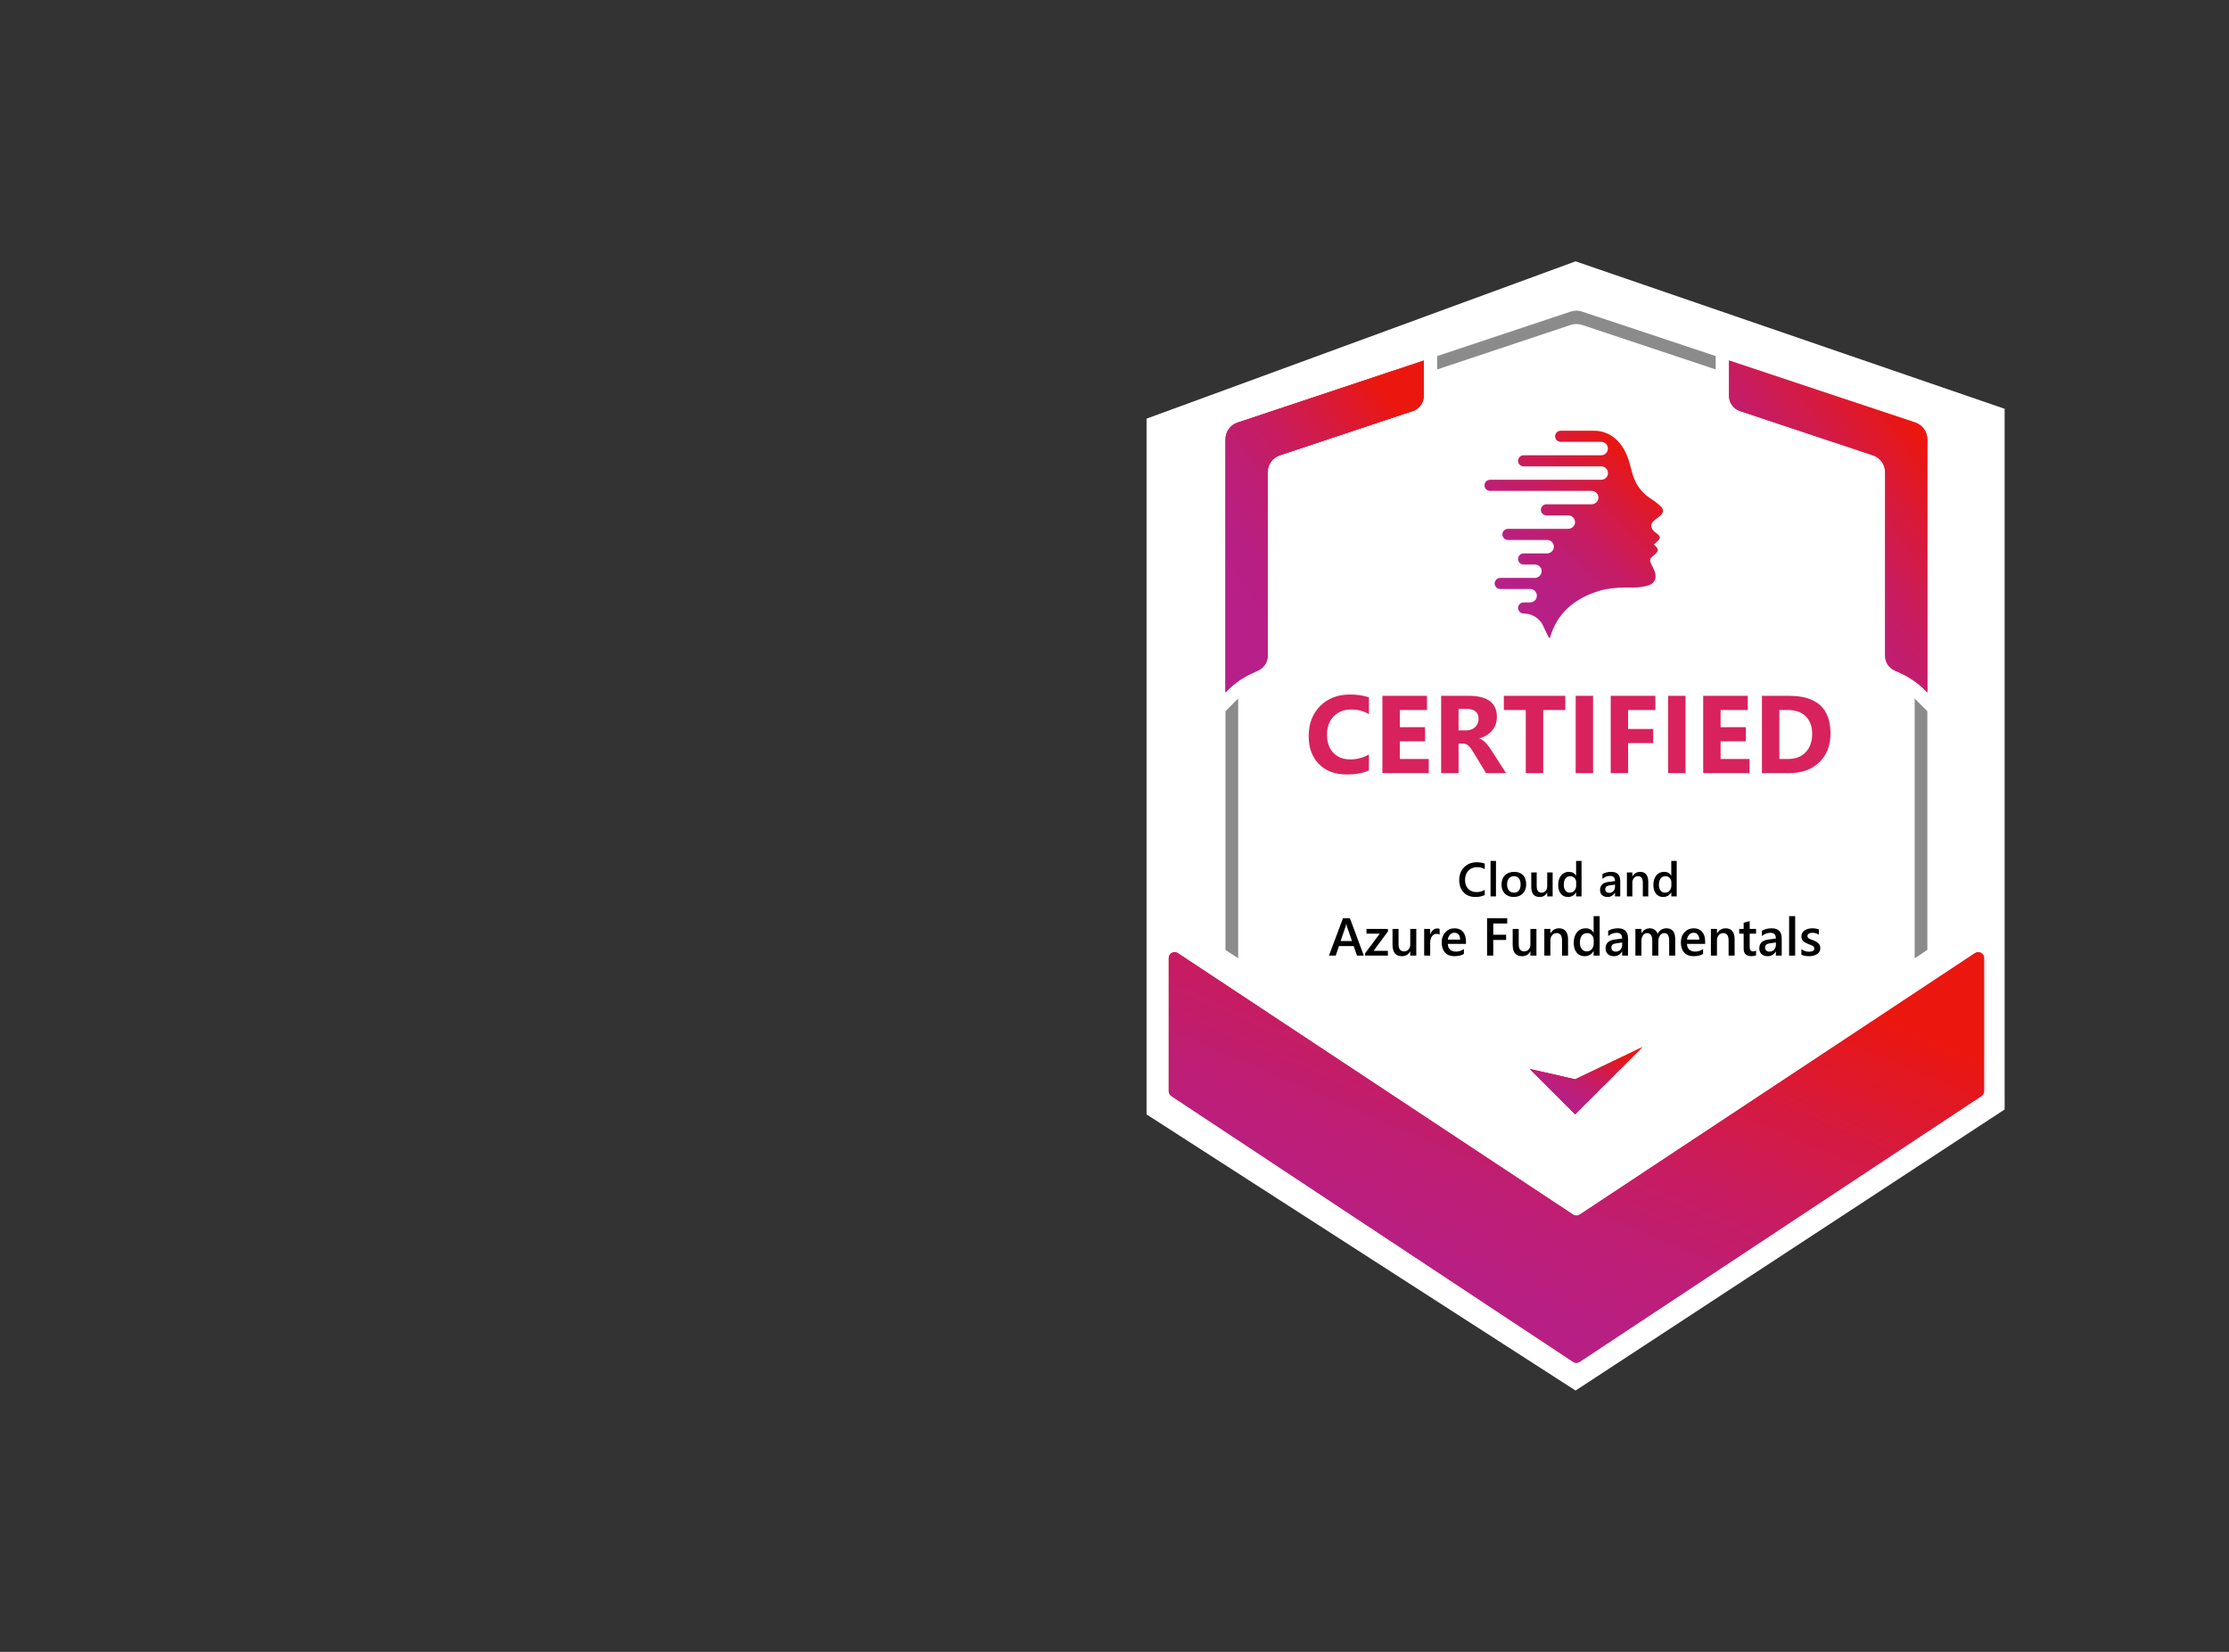 <svg width="452" height="335" viewBox="0 0 452 335" fill="none" xmlns="http://www.w3.org/2000/svg">
<rect x="0" y="0" width="452" height="335" fill="#333333" stroke="none"/>
<mask id="mask0_2639_2207" style="mask-type:alpha" maskUnits="userSpaceOnUse" x="0" y="0" width="452" height="335">
<rect width="452" height="335" rx="15" fill="#D8225D"/>
</mask>
<g mask="url(#mask0_2639_2207)">
<path d="M232.5 84.902L319.501 53L406.501 82.902V225L319.501 282L232.501 226L232.5 84.902Z" fill="white"/>
<path d="M301.082 181.503C300.569 181.769 299.931 181.902 299.168 181.902C298.18 181.902 297.389 181.59 296.794 180.967C296.198 180.343 295.901 179.525 295.901 178.512C295.901 177.423 296.235 176.542 296.903 175.871C297.574 175.2 298.421 174.865 299.443 174.865C300.102 174.865 300.648 174.958 301.082 175.145V176.265C300.623 175.993 300.116 175.857 299.562 175.857C298.824 175.857 298.226 176.093 297.767 176.565C297.311 177.036 297.083 177.666 297.083 178.455C297.083 179.205 297.297 179.803 297.724 180.25C298.152 180.693 298.714 180.914 299.41 180.914C300.053 180.914 300.61 180.762 301.082 180.458V181.503ZM303.356 181.788H302.25V174.589H303.356V181.788ZM306.951 181.902C306.201 181.902 305.601 181.676 305.151 181.223C304.705 180.767 304.482 180.164 304.482 179.414C304.482 178.597 304.714 177.959 305.18 177.5C305.648 177.041 306.278 176.812 307.07 176.812C307.829 176.812 308.421 177.035 308.846 177.481C309.27 177.927 309.482 178.546 309.482 179.338C309.482 180.113 309.252 180.735 308.793 181.204C308.337 181.669 307.723 181.902 306.951 181.902ZM307.003 177.69C306.573 177.69 306.232 177.84 305.982 178.141C305.732 178.442 305.607 178.857 305.607 179.385C305.607 179.895 305.734 180.297 305.987 180.591C306.24 180.883 306.579 181.028 307.003 181.028C307.437 181.028 307.769 180.884 308 180.596C308.235 180.308 308.352 179.898 308.352 179.366C308.352 178.831 308.235 178.418 308 178.127C307.769 177.836 307.437 177.69 307.003 177.69ZM314.848 181.788H313.746V181.019H313.727C313.407 181.608 312.91 181.902 312.236 181.902C311.087 181.902 310.512 181.212 310.512 179.832V176.926H311.614V179.718C311.614 180.591 311.951 181.028 312.625 181.028C312.952 181.028 313.219 180.908 313.428 180.667C313.64 180.427 313.746 180.112 313.746 179.722V176.926H314.848V181.788ZM320.708 181.788H319.606V180.962H319.587C319.232 181.589 318.686 181.902 317.949 181.902C317.35 181.902 316.871 181.685 316.51 181.251C316.152 180.815 315.973 180.221 315.973 179.471C315.973 178.667 316.171 178.022 316.567 177.538C316.966 177.054 317.496 176.812 318.158 176.812C318.813 176.812 319.289 177.074 319.587 177.6H319.606V174.589H320.708V181.788ZM319.62 179.566V178.929C319.62 178.584 319.508 178.292 319.283 178.051C319.058 177.81 318.772 177.69 318.424 177.69C318.012 177.69 317.687 177.844 317.45 178.151C317.216 178.458 317.099 178.884 317.099 179.428C317.099 179.922 317.211 180.313 317.436 180.601C317.664 180.886 317.969 181.028 318.352 181.028C318.729 181.028 319.035 180.891 319.269 180.615C319.503 180.337 319.62 179.987 319.62 179.566ZM328.557 181.788H327.489V181.028H327.47C327.134 181.611 326.642 181.902 325.993 181.902C325.515 181.902 325.14 181.772 324.867 181.513C324.598 181.253 324.464 180.91 324.464 180.482C324.464 179.564 324.992 179.029 326.05 178.877L327.493 178.673C327.493 177.98 327.164 177.633 326.506 177.633C325.926 177.633 325.404 177.832 324.939 178.231V177.267C325.451 176.963 326.043 176.812 326.715 176.812C327.943 176.812 328.557 177.416 328.557 178.626V181.788ZM327.493 179.4L326.472 179.542C326.156 179.583 325.917 179.661 325.755 179.775C325.597 179.885 325.518 180.082 325.518 180.364C325.518 180.569 325.591 180.739 325.736 180.872C325.885 181.001 326.083 181.066 326.33 181.066C326.666 181.066 326.943 180.949 327.161 180.715C327.383 180.477 327.493 180.18 327.493 179.822V179.4ZM334.236 181.788H333.135V179.048C333.135 178.14 332.813 177.685 332.171 177.685C331.835 177.685 331.558 177.812 331.34 178.065C331.121 178.315 331.012 178.632 331.012 179.015V181.788H329.906V176.926H331.012V177.733H331.031C331.395 177.119 331.921 176.812 332.608 176.812C333.136 176.812 333.54 176.984 333.819 177.329C334.097 177.671 334.236 178.166 334.236 178.815V181.788ZM340.006 181.788H338.904V180.962H338.885C338.531 181.589 337.985 181.902 337.247 181.902C336.649 181.902 336.169 181.685 335.808 181.251C335.45 180.815 335.272 180.221 335.272 179.471C335.272 178.667 335.469 178.022 335.865 177.538C336.264 177.054 336.794 176.812 337.456 176.812C338.111 176.812 338.588 177.074 338.885 177.6H338.904V174.589H340.006V181.788ZM338.919 179.566V178.929C338.919 178.584 338.806 178.292 338.581 178.051C338.357 177.81 338.07 177.69 337.722 177.69C337.31 177.69 336.986 177.844 336.748 178.151C336.514 178.458 336.397 178.884 336.397 179.428C336.397 179.922 336.509 180.313 336.734 180.601C336.962 180.886 337.268 181.028 337.651 181.028C338.027 181.028 338.333 180.891 338.567 180.615C338.801 180.337 338.919 179.987 338.919 179.566ZM276.553 193.788H275.176L274.496 191.862H271.52L270.866 193.788H269.494L272.327 186.222H273.741L276.553 193.788ZM274.163 190.839L273.113 187.821C273.082 187.722 273.048 187.564 273.013 187.346H272.992C272.96 187.546 272.925 187.705 272.886 187.821L271.847 190.839H274.163ZM281.45 188.897L278.532 192.833H281.439V193.788H276.817V193.329L279.798 189.34H277.102V188.385H281.45V188.897ZM287.196 193.788H285.971V192.933H285.95C285.595 193.588 285.043 193.915 284.294 193.915C283.017 193.915 282.378 193.148 282.378 191.614V188.385H283.602V191.488C283.602 192.458 283.977 192.944 284.726 192.944C285.089 192.944 285.386 192.81 285.618 192.543C285.854 192.276 285.971 191.926 285.971 191.493V188.385H287.196V193.788ZM291.928 189.551C291.781 189.435 291.568 189.377 291.29 189.377C290.928 189.377 290.625 189.541 290.382 189.868C290.14 190.195 290.018 190.64 290.018 191.203V193.788H288.794V188.385H290.018V189.499H290.039C290.159 189.119 290.342 188.823 290.588 188.612C290.838 188.398 291.116 188.29 291.422 188.29C291.643 188.29 291.812 188.324 291.928 188.39V189.551ZM297.273 191.419H293.59C293.604 191.919 293.757 192.304 294.049 192.575C294.345 192.845 294.749 192.981 295.263 192.981C295.84 192.981 296.369 192.808 296.851 192.464V193.45C296.359 193.76 295.708 193.915 294.899 193.915C294.104 193.915 293.48 193.67 293.026 193.181C292.576 192.689 292.35 191.998 292.35 191.108C292.35 190.267 292.598 189.583 293.094 189.055C293.594 188.524 294.213 188.259 294.952 188.259C295.69 188.259 296.262 188.496 296.666 188.971C297.071 189.446 297.273 190.105 297.273 190.949V191.419ZM296.091 190.554C296.088 190.114 295.984 189.773 295.78 189.53C295.576 189.284 295.295 189.161 294.936 189.161C294.584 189.161 294.285 189.289 294.039 189.546C293.796 189.803 293.647 190.139 293.59 190.554H296.091ZM305.636 187.288H302.808V189.562H305.414V190.622H302.808V193.788H301.552V186.222H305.636V187.288ZM311.561 193.788H310.337V192.933H310.316C309.961 193.588 309.409 193.915 308.659 193.915C307.382 193.915 306.744 193.148 306.744 191.614V188.385H307.968V191.488C307.968 192.458 308.343 192.944 309.092 192.944C309.454 192.944 309.751 192.81 309.984 192.543C310.219 192.276 310.337 191.926 310.337 191.493V188.385H311.561V193.788ZM317.972 193.788H316.748V190.744C316.748 189.734 316.391 189.229 315.677 189.229C315.304 189.229 314.996 189.37 314.753 189.652C314.511 189.929 314.389 190.281 314.389 190.707V193.788H313.16V188.385H314.389V189.282H314.41C314.815 188.6 315.399 188.259 316.162 188.259C316.75 188.259 317.198 188.45 317.508 188.834C317.817 189.214 317.972 189.764 317.972 190.485V193.788ZM324.383 193.788H323.158V192.87H323.137C322.743 193.566 322.137 193.915 321.317 193.915C320.652 193.915 320.119 193.674 319.718 193.192C319.321 192.706 319.122 192.047 319.122 191.213C319.122 190.32 319.342 189.604 319.782 189.066C320.225 188.528 320.814 188.259 321.549 188.259C322.277 188.259 322.807 188.551 323.137 189.134H323.158V185.789H324.383V193.788ZM323.174 191.319V190.612C323.174 190.228 323.049 189.903 322.8 189.636C322.55 189.368 322.232 189.235 321.845 189.235C321.387 189.235 321.027 189.405 320.763 189.746C320.503 190.088 320.373 190.561 320.373 191.166C320.373 191.715 320.497 192.149 320.747 192.469C321 192.786 321.34 192.944 321.765 192.944C322.184 192.944 322.524 192.791 322.784 192.485C323.044 192.175 323.174 191.787 323.174 191.319ZM330.128 193.788H328.941V192.944H328.92C328.547 193.591 328 193.915 327.279 193.915C326.748 193.915 326.331 193.77 326.029 193.482C325.73 193.194 325.58 192.812 325.58 192.337C325.58 191.317 326.168 190.723 327.342 190.554L328.946 190.327C328.946 189.557 328.581 189.171 327.849 189.171C327.205 189.171 326.625 189.393 326.108 189.836V188.765C326.678 188.427 327.335 188.259 328.081 188.259C329.446 188.259 330.128 188.93 330.128 190.274V193.788ZM328.946 191.134L327.812 191.292C327.46 191.338 327.195 191.424 327.015 191.551C326.839 191.674 326.752 191.892 326.752 192.205C326.752 192.434 326.832 192.622 326.994 192.77C327.16 192.914 327.379 192.986 327.654 192.986C328.027 192.986 328.334 192.856 328.577 192.596C328.823 192.332 328.946 192.001 328.946 191.604V191.134ZM339.705 193.788H338.481V190.844C338.481 190.278 338.4 189.868 338.238 189.615C338.08 189.361 337.811 189.235 337.431 189.235C337.111 189.235 336.838 189.395 336.613 189.715C336.391 190.035 336.28 190.418 336.28 190.865V193.788H335.051V190.744C335.051 189.738 334.696 189.235 333.985 189.235C333.655 189.235 333.382 189.386 333.167 189.688C332.956 189.991 332.851 190.383 332.851 190.865V193.788H331.627V188.385H332.851V189.24H332.872C333.262 188.586 333.83 188.259 334.576 188.259C334.949 188.259 335.274 188.362 335.552 188.57C335.834 188.774 336.025 189.043 336.127 189.377C336.528 188.631 337.126 188.259 337.921 188.259C339.11 188.259 339.705 188.992 339.705 190.459V193.788ZM345.772 191.419H342.09C342.104 191.919 342.257 192.304 342.549 192.575C342.844 192.845 343.249 192.981 343.762 192.981C344.339 192.981 344.868 192.808 345.35 192.464V193.45C344.858 193.76 344.207 193.915 343.398 193.915C342.603 193.915 341.979 193.67 341.525 193.181C341.075 192.689 340.85 191.998 340.85 191.108C340.85 190.267 341.098 189.583 341.594 189.055C342.093 188.524 342.712 188.259 343.451 188.259C344.19 188.259 344.761 188.496 345.166 188.971C345.57 189.446 345.772 190.105 345.772 190.949V191.419ZM344.591 190.554C344.587 190.114 344.483 189.773 344.279 189.53C344.075 189.284 343.794 189.161 343.435 189.161C343.083 189.161 342.784 189.289 342.538 189.546C342.295 189.803 342.146 190.139 342.09 190.554H344.591ZM351.75 193.788H350.526V190.744C350.526 189.734 350.169 189.229 349.455 189.229C349.082 189.229 348.775 189.37 348.532 189.652C348.289 189.929 348.168 190.281 348.168 190.707V193.788H346.938V188.385H348.168V189.282H348.189C348.593 188.6 349.177 188.259 349.941 188.259C350.528 188.259 350.977 188.45 351.286 188.834C351.596 189.214 351.75 189.764 351.75 190.485V193.788ZM356.098 193.73C355.859 193.85 355.544 193.909 355.154 193.909C354.105 193.909 353.581 193.406 353.581 192.4V189.345H352.679V188.385H353.581V187.135L354.805 186.787V188.385H356.098V189.345H354.805V192.047C354.805 192.367 354.863 192.596 354.979 192.733C355.095 192.87 355.289 192.939 355.56 192.939C355.767 192.939 355.947 192.879 356.098 192.759V193.73ZM361.3 193.788H360.113V192.944H360.092C359.719 193.591 359.172 193.915 358.451 193.915C357.92 193.915 357.503 193.77 357.201 193.482C356.902 193.194 356.752 192.812 356.752 192.337C356.752 191.317 357.34 190.723 358.515 190.554L360.118 190.327C360.118 189.557 359.753 189.171 359.021 189.171C358.377 189.171 357.797 189.393 357.28 189.836V188.765C357.85 188.427 358.507 188.259 359.253 188.259C360.618 188.259 361.3 188.93 361.3 190.274V193.788ZM360.118 191.134L358.984 191.292C358.632 191.338 358.367 191.424 358.187 191.551C358.012 191.674 357.924 191.892 357.924 192.205C357.924 192.434 358.004 192.622 358.166 192.77C358.332 192.914 358.551 192.986 358.826 192.986C359.199 192.986 359.506 192.856 359.749 192.596C359.995 192.332 360.118 192.001 360.118 191.604V191.134ZM364.028 193.788H362.799V185.789H364.028V193.788ZM365.289 193.619V192.485C365.746 192.833 366.251 193.007 366.803 193.007C367.542 193.007 367.911 192.789 367.911 192.353C367.911 192.23 367.88 192.126 367.817 192.042C367.753 191.954 367.667 191.876 367.558 191.809C367.452 191.743 367.326 191.683 367.178 191.63C367.034 191.577 366.872 191.518 366.693 191.451C366.471 191.363 366.271 191.27 366.091 191.171C365.915 191.073 365.768 190.962 365.648 190.839C365.532 190.712 365.444 190.57 365.384 190.411C365.324 190.253 365.294 190.068 365.294 189.857C365.294 189.597 365.356 189.368 365.479 189.171C365.602 188.971 365.768 188.804 365.975 188.67C366.183 188.533 366.418 188.431 366.682 188.364C366.946 188.294 367.219 188.259 367.5 188.259C367.999 188.259 368.446 188.334 368.84 188.485V189.557C368.46 189.296 368.024 189.166 367.532 189.166C367.377 189.166 367.236 189.182 367.11 189.214C366.986 189.245 366.881 189.289 366.793 189.345C366.705 189.402 366.636 189.47 366.587 189.551C366.538 189.629 366.513 189.715 366.513 189.81C366.513 189.926 366.538 190.024 366.587 190.105C366.636 190.186 366.709 190.258 366.803 190.322C366.902 190.381 367.018 190.438 367.152 190.49C367.289 190.54 367.445 190.594 367.621 190.654C367.853 190.749 368.061 190.846 368.244 190.944C368.43 191.043 368.589 191.155 368.719 191.282C368.849 191.405 368.949 191.549 369.02 191.715C369.09 191.876 369.125 192.07 369.125 192.295C369.125 192.569 369.062 192.808 368.935 193.012C368.808 193.216 368.64 193.385 368.429 193.519C368.218 193.653 367.973 193.751 367.695 193.814C367.421 193.881 367.131 193.915 366.825 193.915C366.234 193.915 365.722 193.816 365.289 193.619Z" fill="black"/>
<path d="M277.595 156.227C276.452 156.781 274.958 157.057 273.115 157.057C270.71 157.057 268.82 156.351 267.443 154.937C266.066 153.524 265.377 151.64 265.377 149.287C265.377 146.781 266.149 144.748 267.694 143.189C269.246 141.63 271.257 140.85 273.727 140.85C275.257 140.85 276.546 141.043 277.595 141.429V144.828C276.546 144.202 275.351 143.888 274.011 143.888C272.539 143.888 271.351 144.351 270.448 145.276C269.545 146.201 269.093 147.455 269.093 149.036C269.093 150.551 269.519 151.761 270.371 152.664C271.224 153.56 272.371 154.008 273.814 154.008C275.191 154.008 276.452 153.673 277.595 153.003V156.227ZM289.726 156.784H280.328V141.112H289.366V143.987H283.858V147.473H288.983V150.336H283.858V153.921H289.726V156.784ZM305.387 156.784H301.333L298.896 152.751C298.713 152.445 298.539 152.172 298.371 151.932C298.203 151.691 298.032 151.487 297.857 151.32C297.69 151.145 297.511 151.014 297.322 150.926C297.14 150.832 296.939 150.784 296.721 150.784H295.77V156.784H292.24V141.112H297.835C301.639 141.112 303.54 142.533 303.54 145.375C303.54 145.921 303.457 146.427 303.289 146.894C303.121 147.353 302.885 147.768 302.579 148.14C302.273 148.511 301.901 148.832 301.464 149.101C301.034 149.371 300.553 149.582 300.021 149.735V149.779C300.254 149.852 300.48 149.972 300.699 150.139C300.917 150.3 301.129 150.489 301.333 150.708C301.537 150.926 301.73 151.163 301.912 151.418C302.101 151.666 302.273 151.91 302.426 152.15L305.387 156.784ZM295.77 143.757V148.118H297.3C298.058 148.118 298.666 147.899 299.125 147.462C299.591 147.018 299.825 146.467 299.825 145.812C299.825 144.442 299.005 143.757 297.366 143.757H295.77ZM317.409 143.987H312.939V156.784H309.398V143.987H304.95V141.112H317.409V143.987ZM323.048 156.784H319.518V141.112H323.048V156.784ZM335.682 143.987H330.152V147.834H335.234V150.697H330.152V156.784H326.622V141.112H335.682V143.987ZM341.802 156.784H338.272V141.112H341.802V156.784ZM354.774 156.784H345.376V141.112H354.414V143.987H348.906V147.473H354.031V150.336H348.906V153.921H354.774V156.784ZM357.288 156.784V141.112H362.84C368.406 141.112 371.189 143.659 371.189 148.752C371.189 151.192 370.428 153.141 368.905 154.598C367.39 156.056 365.368 156.784 362.84 156.784H357.288ZM360.818 143.987V153.921H362.567C364.097 153.921 365.295 153.462 366.162 152.544C367.036 151.626 367.474 150.376 367.474 148.795C367.474 147.302 367.04 146.129 366.173 145.276C365.313 144.416 364.104 143.987 362.545 143.987H360.818Z" fill="#D8225D"/>
<path d="M250.865 141.867C250.935 141.797 251.005 141.727 251.078 141.659V194.343L248.504 192.638V144.228L250.865 141.867Z" fill="#8B8B8B"/>
<path d="M320.807 63.184L347.911 72.21V74.922L320.807 65.894C320.067 65.648 319.268 65.648 318.53 65.894L291.424 74.922V72.213L318.53 63.184C319.268 62.938 320.067 62.938 320.807 63.184Z" fill="#8B8B8B"/>
<path d="M390.832 144.228V192.638L388.258 194.343V141.659C388.331 141.727 388.401 141.797 388.471 141.867L390.832 144.228Z" fill="#8B8B8B"/>
<path d="M402.331 194.293V221.277C402.331 221.677 402.131 222.05 401.796 222.271L320.32 276.176C319.921 276.441 319.405 276.441 319.005 276.176L237.535 222.271C237.203 222.05 237 221.677 237 221.277V194.293C237 193.342 238.056 192.774 238.85 193.299L319.01 246.333C319.41 246.598 319.926 246.598 320.326 246.333L400.485 193.299C401.277 192.774 402.336 193.342 402.336 194.293H402.331Z" fill="url(#paint0_linear_2639_2207)"/>
<path d="M402.331 194.293V221.277C402.331 221.677 402.131 222.05 401.796 222.271L320.32 276.176C319.921 276.441 319.405 276.441 319.005 276.176L237.535 222.271C237.203 222.05 237 221.677 237 221.277V194.293C237 193.342 238.056 192.774 238.85 193.299L319.01 246.333C319.41 246.598 319.926 246.598 320.326 246.333L400.485 193.299C401.277 192.774 402.336 193.342 402.336 194.293H402.331Z" fill="url(#paint1_linear_2639_2207)"/>
<path d="M334.875 106.357C334.904 106.261 334.943 106.171 335.001 106.075C335.112 105.889 335.272 105.698 335.49 105.511C335.553 105.454 335.62 105.406 335.688 105.354C336.017 105.091 336.376 104.862 336.681 104.575C336.806 104.461 336.903 104.341 336.985 104.227C337.039 104.145 337.082 104.074 337.116 104.002L337.126 103.988C337.16 103.921 337.184 103.849 337.198 103.782C337.198 103.773 337.198 103.763 337.203 103.749C337.218 103.687 337.223 103.62 337.223 103.558C337.223 103.539 337.223 103.524 337.218 103.505C337.213 103.448 337.208 103.391 337.189 103.333C337.179 103.309 337.169 103.281 337.16 103.257C337.14 103.209 337.121 103.157 337.097 103.109C337.077 103.071 337.044 103.028 337.019 102.989C336.995 102.951 336.971 102.913 336.942 102.88C336.879 102.803 336.806 102.722 336.719 102.641C336.497 102.435 336.269 102.235 336.032 102.044C335.848 101.896 335.659 101.752 335.47 101.614C335.272 101.471 335.069 101.332 334.86 101.198C334.623 101.05 334.405 100.893 334.188 100.73C334.12 100.682 334.057 100.63 333.994 100.577C333.844 100.458 333.699 100.334 333.558 100.21C333.495 100.152 333.432 100.095 333.374 100.038C333.215 99.885 333.06 99.722 332.914 99.56C332.89 99.531 332.861 99.507 332.837 99.479C332.672 99.288 332.522 99.092 332.377 98.891C332.329 98.82 332.28 98.748 332.232 98.676C332.135 98.533 332.043 98.39 331.956 98.242C331.908 98.16 331.859 98.079 331.816 97.998C331.724 97.831 331.641 97.664 331.559 97.487C331.53 97.425 331.501 97.368 331.472 97.305C331.244 96.79 331.06 96.245 330.915 95.672C330.765 95.08 330.605 94.487 330.436 93.895C329.87 91.927 328.993 90.127 327.367 88.803L327.348 88.789C326.195 87.858 324.753 87.347 323.262 87.347H316.485C315.856 87.347 315.342 87.853 315.342 88.474C315.342 89.095 315.856 89.601 316.485 89.601H324.68C325.348 89.601 325.919 90.079 326.026 90.733V90.767C326.166 91.583 325.527 92.324 324.685 92.324H308.977C308.348 92.324 307.834 92.83 307.834 93.451C307.834 94.072 308.348 94.578 308.977 94.578H324.704C325.537 94.578 326.176 95.309 326.05 96.121V96.159C325.944 96.814 325.372 97.296 324.7 97.296H302.166C301.537 97.296 301.023 97.802 301.023 98.423C301.023 99.044 301.537 99.55 302.166 99.55H322.768C323.228 99.55 323.61 99.765 323.852 100.081C323.92 100.171 323.978 100.267 324.027 100.372C324.051 100.425 324.07 100.477 324.085 100.53C324.177 100.859 324.148 101.222 323.954 101.561L323.944 101.576L323.93 101.595C323.688 102.01 323.238 102.268 322.754 102.268H313.605C312.975 102.268 312.462 102.775 312.462 103.395C312.462 103.467 312.472 103.534 312.482 103.601C312.482 103.625 312.491 103.649 312.501 103.668C312.511 103.711 312.525 103.749 312.54 103.792C312.549 103.821 312.559 103.844 312.573 103.873C312.588 103.907 312.607 103.935 312.622 103.964C312.641 103.993 312.656 104.021 312.675 104.05C312.685 104.064 312.695 104.074 312.704 104.083C312.801 104.207 312.922 104.308 313.062 104.384H313.072C313.174 104.441 313.285 104.484 313.401 104.504C313.464 104.518 313.527 104.523 313.595 104.523H318.024C318.179 104.523 318.324 104.547 318.46 104.59C319.389 104.89 319.748 106.123 318.958 106.854C318.958 106.854 318.954 106.858 318.949 106.863L318.92 106.892C318.731 107.064 318.499 107.174 318.252 107.221C318.169 107.236 318.082 107.245 318 107.245H305.796C305.167 107.245 304.654 107.752 304.654 108.372C304.654 108.449 304.664 108.525 304.678 108.602C304.785 109.113 305.245 109.5 305.796 109.5H313.716C313.919 109.5 314.113 109.543 314.282 109.619C314.621 109.767 314.873 110.049 315.004 110.379C315.047 110.488 315.076 110.603 315.086 110.722C315.12 111.019 315.052 111.329 314.863 111.611L314.844 111.64C314.737 111.797 314.602 111.921 314.447 112.022C314.234 112.155 313.987 112.232 313.73 112.232H308.982C308.352 112.232 307.839 112.738 307.839 113.359C307.839 113.98 308.352 114.486 308.982 114.486H311.257C311.257 114.486 311.286 114.486 311.296 114.486H311.315C311.654 114.501 311.959 114.639 312.181 114.845C312.22 114.878 312.254 114.916 312.283 114.954L312.293 114.964C312.322 114.997 312.351 115.036 312.38 115.074C312.38 115.079 312.39 115.088 312.394 115.093C312.419 115.126 312.443 115.165 312.462 115.203C312.467 115.212 312.472 115.227 312.477 115.236C312.496 115.27 312.511 115.303 312.525 115.341C312.53 115.356 312.535 115.375 312.54 115.389C312.549 115.422 312.564 115.451 312.569 115.485C312.573 115.504 312.578 115.528 312.583 115.547C312.588 115.575 312.598 115.604 312.603 115.637C312.603 115.661 312.603 115.69 312.607 115.714C312.612 115.738 312.612 115.766 312.612 115.79C312.612 115.819 312.612 115.852 312.612 115.881C312.612 115.905 312.612 115.924 312.612 115.948C312.612 115.986 312.603 116.024 312.593 116.063C312.593 116.077 312.593 116.096 312.583 116.11C312.569 116.163 312.554 116.22 312.535 116.273V116.287L312.52 116.306C312.399 116.64 312.152 116.903 311.843 117.056C311.78 117.085 311.717 117.113 311.649 117.132C311.518 117.175 311.378 117.195 311.233 117.195H304.228C303.599 117.195 303.086 117.701 303.086 118.322C303.086 118.943 303.599 119.449 304.228 119.449H310.284C310.671 119.449 311.015 119.607 311.262 119.855C311.509 120.103 311.654 120.452 311.644 120.834V120.868C311.634 121.106 311.562 121.326 311.446 121.517C311.407 121.579 311.368 121.632 311.325 121.684C311.073 121.976 310.705 122.167 310.289 122.167H308.982C308.352 122.167 307.839 122.673 307.839 123.294C307.839 123.37 307.849 123.447 307.863 123.523C307.97 124.034 308.43 124.421 308.982 124.421C309.199 124.421 309.412 124.436 309.625 124.469C309.94 124.517 310.25 124.593 310.54 124.708C310.734 124.78 310.923 124.87 311.107 124.971C311.291 125.071 311.465 125.186 311.63 125.31C311.712 125.372 311.794 125.439 311.872 125.506C312.026 125.644 312.172 125.792 312.307 125.95C312.375 126.031 312.438 126.112 312.501 126.193C312.685 126.446 312.845 126.724 312.975 127.015C313.058 127.201 313.135 127.383 313.217 127.559C313.643 128.5 314.06 129.312 314.239 129.489C314.263 129.417 314.292 129.351 314.311 129.284C314.336 129.217 314.355 129.155 314.374 129.093C314.466 128.787 314.568 128.491 314.679 128.199C315.444 126.169 316.586 124.522 318.039 123.203C318.663 122.635 319.341 122.133 320.077 121.68C320.445 121.45 320.832 121.245 321.229 121.044C322.144 120.586 323.122 120.189 324.162 119.865C324.985 119.607 325.823 119.444 326.67 119.334C326.742 119.325 326.815 119.315 326.892 119.306C327.744 119.205 328.606 119.162 329.468 119.148H329.502C330.102 119.139 330.702 119.139 331.302 119.143C331.302 119.143 331.331 119.143 331.351 119.143C332.333 119.143 333.355 118.995 334.289 118.709C335.165 118.441 335.654 117.811 335.712 117.018C335.732 116.755 335.703 116.469 335.63 116.177C335.514 115.723 335.301 115.289 335.083 114.864C335.035 114.768 334.981 114.673 334.933 114.577C334.914 114.544 334.904 114.515 334.885 114.482C334.831 114.376 334.788 114.286 334.749 114.195C334.749 114.185 334.744 114.176 334.739 114.171C334.705 114.09 334.676 114.013 334.657 113.942C334.657 113.932 334.657 113.923 334.652 113.913C334.633 113.846 334.618 113.779 334.613 113.717C334.613 113.708 334.613 113.703 334.613 113.693C334.613 113.631 334.613 113.569 334.623 113.512C334.623 113.507 334.623 113.502 334.628 113.498C334.643 113.44 334.662 113.378 334.691 113.321V113.311C334.73 113.254 334.768 113.192 334.817 113.13C334.822 113.125 334.831 113.115 334.836 113.111C334.885 113.053 334.943 112.996 335.006 112.934C335.073 112.872 335.151 112.805 335.233 112.738C335.243 112.729 335.248 112.724 335.262 112.714C335.403 112.604 335.524 112.499 335.63 112.404C335.64 112.394 335.649 112.389 335.654 112.38C336.434 111.663 336.332 111.3 335.378 110.412C335.456 110.345 335.533 110.278 335.611 110.211C335.766 110.078 335.92 109.949 336.066 109.81C336.424 109.471 336.593 109.218 336.584 108.974C336.584 108.912 336.564 108.855 336.54 108.793C336.463 108.611 336.279 108.425 335.993 108.21C335.814 108.076 335.625 107.947 335.461 107.795C335.131 107.494 334.938 107.197 334.87 106.901C334.831 106.725 334.831 106.548 334.885 106.371L334.875 106.357Z" fill="url(#paint2_linear_2639_2207)"/>
<path d="M310.205 216.783L319.412 225.989L333.065 212.339L319.412 218.874L310.205 216.783Z" fill="url(#paint3_linear_2639_2207)"/>
<path d="M310.205 216.783L319.412 225.989L333.065 212.339L319.412 218.874L310.205 216.783Z" fill="url(#paint4_linear_2639_2207)"/>
<path d="M288.719 73.112V80.285C288.719 81.681 287.825 82.918 286.501 83.359L259.522 92.344C258.05 92.833 257.058 94.21 257.058 95.761V133C257.058 134.265 256.323 135.413 255.175 135.942L253.8 136.577C251.998 137.409 250.356 138.555 248.951 139.959L248.5 140.41V89.102C248.5 87.552 249.491 86.174 250.964 85.685L288.719 73.112Z" fill="url(#paint5_linear_2639_2207)"/>
<path d="M288.719 73.112V80.285C288.719 81.681 287.825 82.918 286.501 83.359L259.522 92.344C258.05 92.833 257.058 94.21 257.058 95.761V133C257.058 134.265 256.323 135.413 255.175 135.942L253.8 136.577C251.998 137.409 250.356 138.555 248.951 139.959L248.5 140.41V89.102C248.5 87.552 249.491 86.174 250.964 85.685L288.719 73.112Z" fill="url(#paint6_linear_2639_2207)"/>
<path d="M350.609 73.112V80.285C350.609 81.681 351.504 82.918 352.827 83.359L379.806 92.344C381.279 92.833 382.27 94.21 382.27 95.761V133C382.27 134.265 383.005 135.413 384.153 135.942L385.528 136.577C387.33 137.409 388.972 138.555 390.377 139.959L390.828 140.41V89.102C390.828 87.552 389.837 86.174 388.365 85.685L350.609 73.112Z" fill="url(#paint7_linear_2639_2207)"/>
<path d="M350.609 73.112V80.285C350.609 81.681 351.504 82.918 352.827 83.359L379.806 92.344C381.279 92.833 382.27 94.21 382.27 95.761V133C382.27 134.265 383.005 135.413 384.153 135.942L385.528 136.577C387.33 137.409 388.972 138.555 390.377 139.959L390.828 140.41V89.102C390.828 87.552 389.837 86.174 388.365 85.685L350.609 73.112Z" fill="url(#paint8_linear_2639_2207)"/>
</g>
<defs>
<linearGradient id="paint0_linear_2639_2207" x1="391.446" y1="162.77" x2="242.403" y2="258.103" gradientUnits="userSpaceOnUse">
<stop stop-color="#FF2A51"/>
<stop offset="1" stop-color="#DB0000"/>
</linearGradient>
<linearGradient id="paint1_linear_2639_2207" x1="255.263" y1="259.546" x2="293.979" y2="168.852" gradientUnits="userSpaceOnUse">
<stop stop-color="#B72088"/>
<stop offset="0.17" stop-color="#B81F83"/>
<stop offset="0.35" stop-color="#BE1E75"/>
<stop offset="0.55" stop-color="#C81C5F"/>
<stop offset="0.75" stop-color="#D61A3F"/>
<stop offset="0.96" stop-color="#E71717"/>
<stop offset="1" stop-color="#EB170F"/>
</linearGradient>
<linearGradient id="paint2_linear_2639_2207" x1="305.022" y1="120.973" x2="332.15" y2="93.48" gradientUnits="userSpaceOnUse">
<stop stop-color="#B72088"/>
<stop offset="0.17" stop-color="#B81F83"/>
<stop offset="0.35" stop-color="#BE1E75"/>
<stop offset="0.55" stop-color="#C81C5F"/>
<stop offset="0.75" stop-color="#D61A3F"/>
<stop offset="0.96" stop-color="#E71717"/>
<stop offset="1" stop-color="#EB170F"/>
</linearGradient>
<linearGradient id="paint3_linear_2639_2207" x1="334.423" y1="204.521" x2="312.147" y2="223.677" gradientUnits="userSpaceOnUse">
<stop stop-color="#FF2A51"/>
<stop offset="1" stop-color="#DB0000"/>
</linearGradient>
<linearGradient id="paint4_linear_2639_2207" x1="312.73" y1="223.231" x2="319.811" y2="209.239" gradientUnits="userSpaceOnUse">
<stop stop-color="#B72088"/>
<stop offset="0.17" stop-color="#B81F83"/>
<stop offset="0.35" stop-color="#BE1E75"/>
<stop offset="0.55" stop-color="#C81C5F"/>
<stop offset="0.75" stop-color="#D61A3F"/>
<stop offset="0.96" stop-color="#E71717"/>
<stop offset="1" stop-color="#EB170F"/>
</linearGradient>
<linearGradient id="paint5_linear_2639_2207" x1="299.59" y1="22.198" x2="243.197" y2="135.883" gradientUnits="userSpaceOnUse">
<stop stop-color="#FF2A51"/>
<stop offset="1" stop-color="#DB0000"/>
</linearGradient>
<linearGradient id="paint6_linear_2639_2207" x1="252.942" y1="126.81" x2="293.751" y2="98.036" gradientUnits="userSpaceOnUse">
<stop stop-color="#B72088"/>
<stop offset="0.17" stop-color="#B81F83"/>
<stop offset="0.35" stop-color="#BE1E75"/>
<stop offset="0.55" stop-color="#C81C5F"/>
<stop offset="0.75" stop-color="#D61A3F"/>
<stop offset="0.96" stop-color="#E71717"/>
<stop offset="1" stop-color="#EB170F"/>
</linearGradient>
<linearGradient id="paint7_linear_2639_2207" x1="390.337" y1="67.215" x2="333.942" y2="180.9" gradientUnits="userSpaceOnUse">
<stop stop-color="#FF2A51"/>
<stop offset="1" stop-color="#DB0000"/>
</linearGradient>
<linearGradient id="paint8_linear_2639_2207" x1="355.052" y1="126.81" x2="395.86" y2="98.036" gradientUnits="userSpaceOnUse">
<stop stop-color="#B72088"/>
<stop offset="0.17" stop-color="#B81F83"/>
<stop offset="0.35" stop-color="#BE1E75"/>
<stop offset="0.55" stop-color="#C81C5F"/>
<stop offset="0.75" stop-color="#D61A3F"/>
<stop offset="0.96" stop-color="#E71717"/>
<stop offset="1" stop-color="#EB170F"/>
</linearGradient>
</defs>
</svg>
